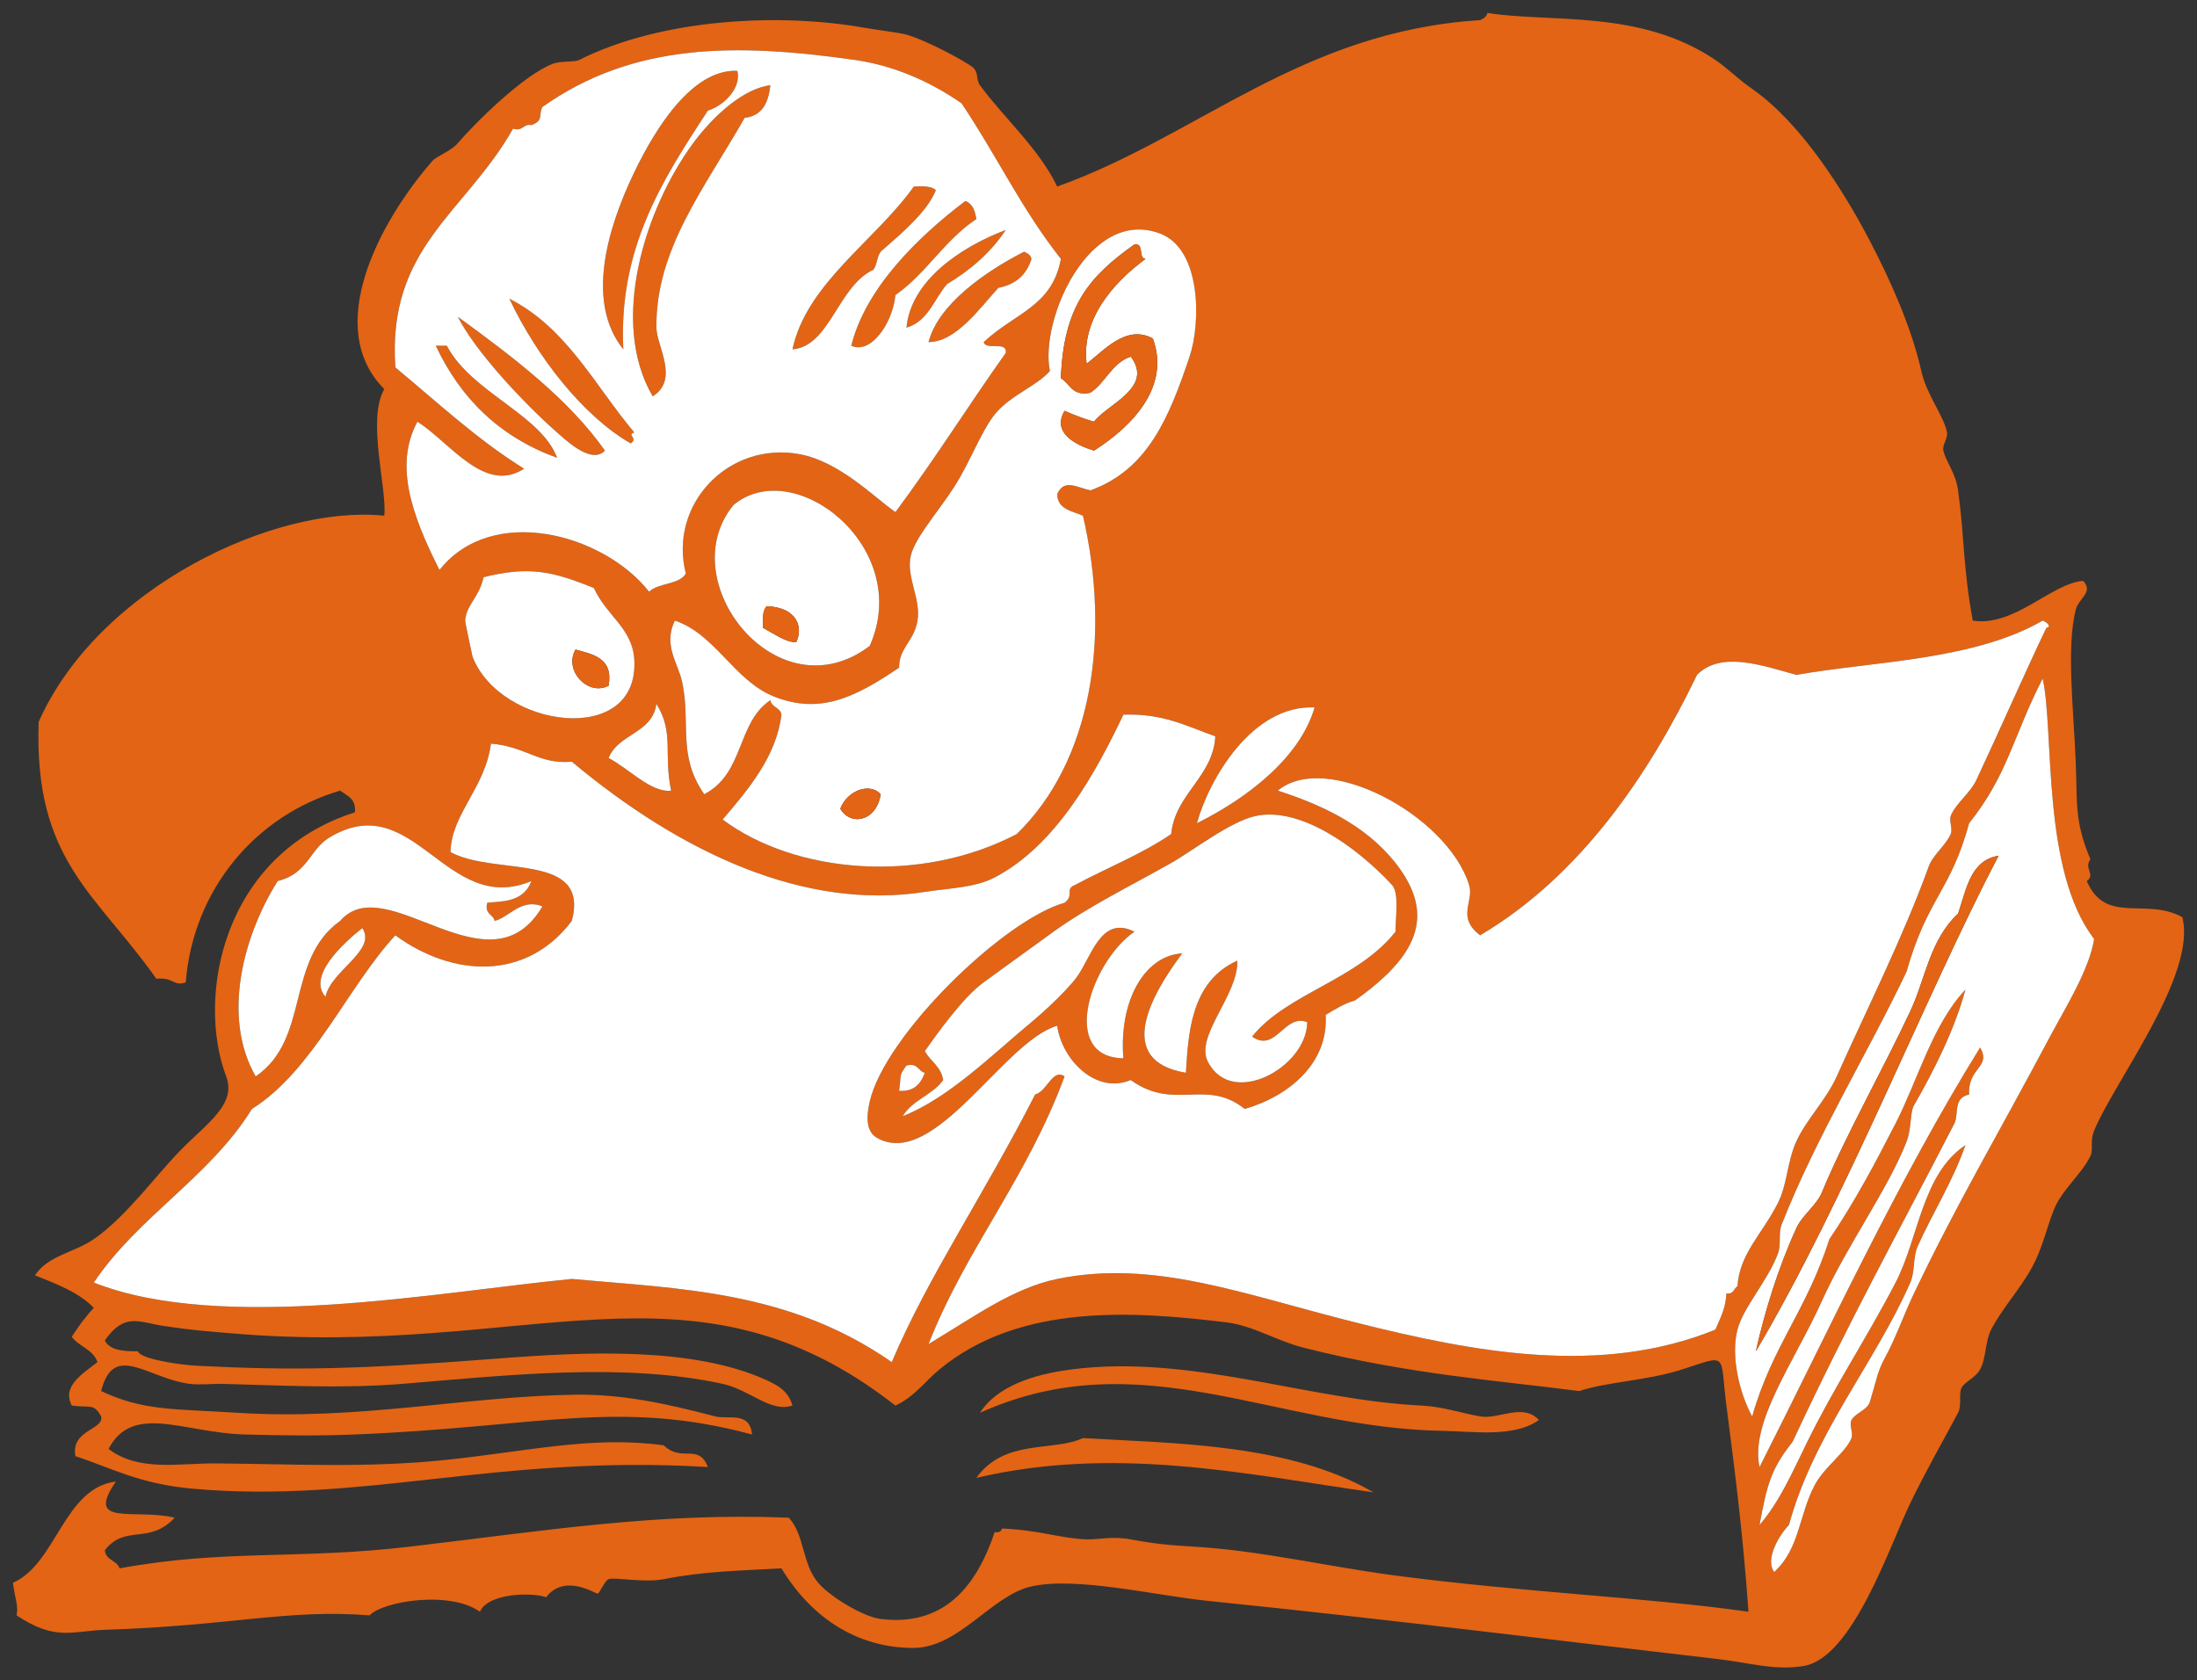 <?xml version="1.0" encoding="UTF-8" standalone="no"?>
<svg
   xmlns:dc="http://purl.org/dc/elements/1.1/"
   xmlns:cc="http://creativecommons.org/ns#"
   xmlns:rdf="http://www.w3.org/1999/02/22-rdf-syntax-ns#"
   xmlns:svg="http://www.w3.org/2000/svg"
   xmlns="http://www.w3.org/2000/svg"
   xmlns:sodipodi="http://sodipodi.sourceforge.net/DTD/sodipodi-0.dtd"
   xmlns:inkscape="http://www.inkscape.org/namespaces/inkscape"
   inkscape:version="1.0 (4035a4fb49, 2020-05-01)"
   height="520.179"
   width="679.983"
   sodipodi:docname="saĝa.svg"
   id="svg999"
   viewBox="0 0 679.983 520.179"
   version="1.1">
  <rect x="0" y="0" width="679.983" height="520.179" fill="#333333" stroke="none"/>
  <defs
     id="defs1003" />
  <sodipodi:namedview
     inkscape:current-layer="svg999"
     inkscape:window-maximized="1"
     inkscape:window-y="0"
     inkscape:window-x="0"
     inkscape:cy="266.3754"
     inkscape:cx="341.5043"
     inkscape:zoom="1.48"
     fit-margin-bottom="4"
     fit-margin-right="4"
     fit-margin-left="4"
     lock-margins="true"
     fit-margin-top="4"
     showgrid="false"
     id="namedview1001"
     inkscape:window-height="1016"
     inkscape:window-width="1920"
     inkscape:pageshadow="2"
     inkscape:pageopacity="0"
     guidetolerance="10"
     gridtolerance="10"
     objecttolerance="10"
     borderopacity="1"
     bordercolor="#666666"
     pagecolor="#ffffff" />
  <path
     d="m 610.584,192.115 c 12.834,2.018 24.296,-11.5 34.142,-12.317 3.368,3.53 -1.352,5.316 -2.276,8.958 -2.924,11.514 -0.681,30.793 0,47.028 0.536,12.769 -0.491,18.24 4.552,30.232 -2.187,2.793 1.737,4.601 -1.138,6.718 5.93,13.673 18.238,4.895 29.589,11.197 4.512,17.978 -21.116,50.963 -27.313,66.063 -1.352,3.295 -0.149,5.768 -1.138,7.838 -2.692,5.632 -8.963,10.568 -11.381,16.796 -2.476,6.377 -3.523,11.966 -6.828,17.916 -3.755,6.759 -9.304,12.76 -12.519,19.035 -1.894,3.696 -1.526,8.87 -3.414,12.317 -1.407,2.567 -4.647,3.795 -5.69,5.599 -1.042,1.803 0.088,5.529 -1.138,7.838 -4.732,8.914 -9.812,17.683 -14.795,27.993 -6.439,13.326 -17.836,47.909 -33.004,50.387 -9.127,1.491 -16.225,-0.967 -27.313,-2.239 -42.205,-4.839 -99.949,-12.088 -157.05,-17.916 -16.466,-1.681 -40.602,-7.588 -54.627,-4.479 -12.304,2.729 -22.346,18.932 -36.418,19.035 -15.719,0.116 -30.773,-7.783 -40.97,-24.634 -13.479,0.777 -23.949,0.906 -36.418,3.359 -6.093,1.198 -15.319,-0.707 -17.071,0 -1.279,0.516 -2.704,4.379 -3.414,4.479 -0.623,0.087 -10.133,-6.383 -15.933,1.12 -3.667,-1.485 -17.808,-1.547 -20.485,4.479 -9.189,-6.587 -29.877,-3.337 -34.142,1.12 -25.653,-1.985 -42.412,3.196 -81.94,4.479 -9.959,0.324 -15.202,3.619 -27.313,-4.479 0.618,-3.133 -0.508,-5.071 -1.138,-10.078 13.501,-5.927 15.678,-29.292 31.866,-31.352 -9.697,14.179 5.52,8.237 18.209,11.197 -7.905,8.523 -15.338,1.946 -21.623,10.078 0.214,3.149 3.713,3.065 4.552,5.599 32.812,-5.975 54.761,-2.595 89.906,-6.718 41.887,-4.913 76.105,-10.586 117.22,-8.958 4.968,5.352 4.021,14.163 9.104,20.155 3.683,4.341 13.945,10.529 19.347,11.197 20.921,2.589 30.237,-11.974 35.28,-26.873 1.324,0.181 2.025,-0.247 2.276,-1.12 11.778,0.492 18.1,3.078 26.175,3.359 3.51,0.122 7.896,-1.092 13.657,0 6.793,1.285 11.964,1.825 19.347,2.239 20.443,1.148 41.798,6.232 62.593,8.958 40.218,5.271 77.967,6.764 109.25,11.197 -1.695,-24.103 -4.227,-43.71 -6.828,-63.824 -2.102,-16.248 0.825,-15.897 -13.657,-11.197 -10.966,3.558 -23.448,3.836 -31.866,6.718 -25.515,-3.313 -53.085,-5.218 -85.354,-13.437 -8.496,-2.164 -15.603,-6.828 -23.899,-7.838 -29.006,-3.53 -63.972,-5.884 -88.768,14.556 -4.454,3.671 -7.789,8.523 -13.657,11.197 -63.187,-49.333 -113.2,-14.299 -205.99,-22.394 -6.639,-0.58 -11.119,-0.829 -20.485,-2.239 -7.678,-1.157 -12.057,-4.296 -18.209,4.479 1.465,3.038 5.656,3.393 10.242,3.359 0.601,2.36 12.925,4.213 18.209,4.479 29.9,1.5 49.165,1.189 93.32,-2.239 26.908,-2.088 60.262,-3.716 83.078,6.718 3.734,1.708 6.705,3.442 7.966,7.838 -6.86,2.26 -12.997,-4.829 -21.623,-6.718 -30.627,-6.704 -67.274,-2.617 -99.011,0 -18.718,1.543 -39.1,0.441 -55.765,0 -2.336,-0.062 -7.311,0.395 -10.242,0 -13.006,-1.752 -23.492,-13.057 -27.313,2.239 13.165,6.205 22.601,5.461 42.108,6.718 37.538,2.419 70.904,-5.133 104.7,-5.599 14.32,-0.198 27.749,2.653 43.246,6.718 3.891,1.021 10.788,-1.691 11.381,5.599 -41.198,-11.085 -66.138,-2.27 -122.91,0 -12.004,0.48 -22.952,0.3 -34.142,0 -18.79,-0.502 -34.617,-9.837 -42.108,4.479 9.424,7.115 21.727,4.402 33.004,4.479 24.173,0.166 47.027,1.485 71.698,-1.12 25.484,-2.691 45.241,-7.5 67.145,-4.479 5.559,5.406 10.748,-0.804 13.657,6.718 -65.311,-3.937 -106.28,11.386 -159.33,6.718 -16.827,-1.48 -25.634,-6.605 -36.418,-10.078 -1.491,-8.212 8.877,-8.091 7.966,-12.317 -2.28,-4.17 -3.405,-2.553 -9.104,-3.359 -3.028,-5.913 3.01,-9.606 7.966,-13.437 -1.326,-3.921 -5.724,-4.819 -7.966,-7.838 2.049,-3.21 4.274,-6.245 6.828,-8.958 -4.594,-4.81 -11.475,-7.371 -18.209,-10.078 4.106,-6.211 12.085,-6.962 18.209,-11.197 10.156,-7.023 19.114,-19.717 27.313,-27.993 7.903,-7.977 16.884,-13.861 13.657,-22.394 -9.24,-24.429 -1.317,-68.596 39.832,-81.739 0.493,-4.217 -2.405,-5.099 -4.552,-6.718 -25.919,7.606 -45.461,30.304 -47.798,59.345 -3.778,1.4 -3.564,-1.643 -9.104,-1.12 -18.612,-26.442 -37.921,-36.492 -36.418,-79.5 18.481,-41.587 73.101,-67.321 106.98,-63.824 0.885,-8.419 -5.472,-29.821 0,-39.19 -18.93,-19.015 -1.666,-51.572 14.795,-70.542 1.445,-1.665 5.854,-3.096 7.966,-5.599 4.764,-5.643 20.315,-21.25 29.589,-24.634 2.315,-0.844 6.496,-0.382 7.966,-1.12 25.779,-12.948 62.08,-14.509 87.63,-10.078 5.647,0.98 11.525,1.624 13.657,2.239 6.765,1.956 18.564,8.499 20.485,10.078 2.013,1.654 0.925,3.747 2.276,5.599 7.123,9.773 18.392,19.742 23.899,31.352 43.588,-15.569 75.576,-48.065 130.88,-51.507 1.014,-0.496 2.035,-0.983 2.276,-2.239 19.452,3.126 47.251,-1.212 70.559,14.556 3.767,2.547 6.81,5.779 11.381,8.958 14.878,10.35 27.978,30.91 36.418,47.028 6.578,12.563 13.009,27.186 15.933,40.31 1.65,7.409 7.034,13.979 7.966,19.035 0.311,1.688 -1.541,3.937 -1.138,5.599 0.91,3.744 3.793,6.848 4.552,12.317 2.035,14.655 1.458,23.416 4.552,40.31 z m -312.97,-160.12 c -9.848,-6.852 -21.186,-11.754 -33.004,-13.437 -36.892,-5.254 -68.582,-5.379 -96.735,14.556 -1.318,2.342 0.533,4.208 -3.414,5.599 -2.742,-0.458 -2.474,2.045 -5.69,1.12 -14.784,26.135 -38.984,36.597 -36.418,73.901 12.965,10.758 25.201,22.233 39.832,31.352 -12.162,7.946 -22.828,-8.044 -33.004,-14.556 -7.106,13.175 -2.076,28.309 6.828,45.908 16.141,-20.464 50.58,-11.363 64.869,6.718 2.862,-2.783 9.26,-2.086 11.381,-5.599 -5.459,-21.417 13.222,-41.074 35.28,-36.951 12.389,2.314 23.165,13.504 29.589,17.916 12.775,-17.221 22.13,-32.354 34.142,-49.268 0.534,-3.884 -6.176,-0.642 -6.828,-3.359 9.816,-9.165 21.133,-10.966 23.899,-25.754 -12.318,-15.644 -19.218,-30.859 -30.728,-48.148 z m 39.832,119.81 c 17.968,-6.472 24.473,-22.885 30.728,-41.43 3.469,-10.284 3.725,-33.187 -9.104,-38.07 -21.789,-8.293 -37.348,26.518 -34.142,42.549 -4.109,4.716 -12.349,7.543 -17.071,13.437 -4.203,5.246 -7.692,14.894 -12.519,22.394 -5.515,8.569 -12.918,16.526 -13.657,22.394 -0.801,6.363 3.344,12.635 2.276,19.035 -1.089,6.534 -5.761,8.389 -5.69,14.556 -13.926,9.444 -24.625,14.5 -38.694,8.958 -12.273,-4.835 -18.273,-19.419 -30.728,-23.514 -3.679,7.649 0.999,13.063 2.276,19.035 2.753,12.874 -1.583,22.592 6.828,34.711 12.482,-6.447 10.032,-22.208 20.485,-29.113 0.335,2.283 3.08,2.196 3.414,4.479 -1.553,12.831 -10.11,22.992 -18.209,32.472 22.457,16.725 61.14,20.162 91.044,4.479 23.33,-22.701 29.139,-61.193 20.485,-98.535 -3.403,-1.505 -7.9,-1.931 -7.966,-6.718 2.123,-4.722 5.835,-2.155 10.242,-1.12 z m -110.39,4.479 c -19.395,23.378 13.461,65.352 42.108,43.669 13.564,-30.396 -23.264,-59.292 -42.108,-43.669 z m -77.388,22.394 c -1.423,6.373 -5.418,8.611 -5.69,13.437 -0.031,0.551 2.239,11.1 2.276,11.197 8.568,22.099 51.388,28.053 50.074,1.12 -0.486,-9.971 -8.531,-13.634 -12.519,-22.394 -13.098,-5.316 -20.199,-6.808 -34.142,-3.359 z m 406.29,30.232 c -10.323,-2.843 -23.276,-7.553 -30.728,0 -14.862,30.876 -36.08,62.269 -67.145,80.62 -7.482,-5.805 -1.726,-10.351 -3.414,-15.676 -6.843,-21.58 -44.279,-41.534 -59.179,-29.113 12.368,4.012 26.702,10.088 36.418,22.394 13.179,16.694 5.973,29.377 -12.519,42.549 -3.521,1.014 -6.268,2.79 -9.104,4.479 0.999,14.803 -11.301,25.18 -25.037,29.113 -12.052,-9.618 -21.705,0.811 -35.28,-8.958 -10.768,4.556 -21.333,-6.294 -22.761,-16.796 -16.578,4.771 -38.001,44.741 -55.765,34.711 -3.332,-1.881 -3.401,-6.29 -2.276,-11.197 4.693,-20.493 41.335,-56.223 60.317,-61.584 3.2,-2.342 -0.184,-4.209 3.414,-5.599 9.833,-5.255 20.652,-9.539 29.589,-15.676 1.17,-12.375 12.958,-17.643 13.657,-30.232 -9.437,-3.417 -16.451,-7.163 -28.451,-6.718 -8.535,17.931 -20.757,40.42 -39.832,50.387 -6.12,3.198 -13.975,3.286 -21.623,4.479 -37.193,5.803 -75.453,-12.057 -109.25,-40.31 -10.183,0.919 -14.176,-4.691 -25.037,-5.599 -1.742,13.666 -12.308,21.868 -12.519,33.592 13.922,7.489 43.163,-0.15 37.556,21.275 -13.972,18.54 -36.669,17.596 -54.627,4.479 -14.731,15.906 -25.507,41.913 -44.384,53.746 -13.063,21.112 -35.222,33.276 -48.936,53.746 39.562,15.669 106.83,2.868 147.95,-1.12 33.318,3.054 67.266,3.564 99.011,25.754 11.116,-26.28 28.499,-51.72 44.384,-82.859 3.728,-0.956 5.376,-8.172 9.104,-5.599 -11.73,31.762 -30.424,53.204 -42.108,82.859 14.211,-8.523 26.23,-17.358 39.832,-20.155 29.808,-6.13 57.351,4.666 92.182,13.437 37.296,9.392 76.162,16.659 111.53,2.239 2.071,-4.729 3.123,-6.84 3.414,-11.197 2.237,0.335 2.257,-1.513 3.414,-2.239 0.653,-10.08 7.528,-15.924 12.519,-25.754 2.938,-5.789 2.844,-12.761 5.69,-19.035 3.091,-6.811 9.227,-12.816 12.519,-20.155 9.858,-21.981 20.651,-43.407 28.451,-64.944 1.316,-3.632 5.232,-6.483 6.828,-10.078 0.669,-1.507 -0.575,-4.125 0,-5.599 1.523,-3.903 5.967,-6.934 7.966,-11.197 7.15,-15.242 15.399,-34.043 21.623,-47.028 1.747,-0.268 0.166,-1.843 -1.138,-2.239 -21.353,12.327 -52.286,12.572 -76.25,16.796 z m 53.489,45.908 c -5.72,21.118 -12.871,23.02 -19.347,45.908 -12.008,25.337 -27.927,50.971 -38.694,78.38 -1.065,2.71 -0.04,6.066 -1.138,8.958 -3.276,8.633 -10.699,16.529 -12.519,23.514 -2.141,8.215 0.646,19.765 4.552,26.873 6.283,-21.997 16.706,-32.43 23.899,-54.866 7.766,-11.493 13.865,-22.908 20.485,-35.831 6.91,-13.488 11.453,-30.665 21.623,-41.43 -3.305,12.326 -9.898,25.422 -15.933,35.831 -1.234,2.127 -0.741,7.255 -2.276,11.197 -5.793,14.884 -18.408,32.027 -26.175,49.268 -8.511,18.893 -22.378,37.525 -19.347,51.507 20.46,-40.304 42.668,-88.631 68.283,-129.89 3.518,6.269 -3.825,6.048 -3.414,14.556 -5.1,1.098 -3.107,6.148 -4.552,8.958 -16.791,32.64 -32.433,60.719 -50.074,98.535 -6.633,8.384 -7.853,12.906 -10.242,25.754 6.242,-7.226 10.038,-16.071 14.795,-25.754 8.479,-17.259 18.259,-31.866 27.313,-49.268 7.183,-13.804 8.174,-33.643 21.623,-42.549 -3.908,11.261 -10.355,21.315 -14.795,31.352 -1.502,3.396 -0.75,7.707 -2.276,11.197 -10.862,24.85 -29.785,46.635 -37.556,75.021 -3.657,3.86 -7.343,11.082 -4.552,14.556 7.912,-7.253 7.543,-17.421 12.519,-26.873 3.005,-5.707 9.534,-10.01 11.381,-14.556 0.632,-1.553 -0.782,-4.126 0,-5.599 1.104,-2.082 4.938,-3.142 5.69,-5.599 1.996,-6.513 2.34,-9.382 4.552,-13.437 3.629,-6.65 5.736,-13.101 9.104,-20.155 13.547,-28.376 25.321,-47.916 42.108,-79.5 4.95,-9.313 12.152,-20.704 13.657,-30.232 -16.385,-21.235 -12.305,-64.477 -15.933,-80.62 -9.271,18.164 -10.776,29.776 -22.761,44.789 z m -421.08,-20.155 c 6.12,3.102 13.085,10.787 19.347,10.078 -2.442,-11.709 1.028,-17.807 -4.552,-26.873 -1.247,9.224 -11.873,9.22 -14.795,16.796 z m 182.09,20.155 c 15.808,-7.855 31.965,-20.439 36.418,-35.831 -19.299,-0.907 -32.678,22.224 -36.418,35.831 z m 61.455,33.592 c 0.034,-4.87 1.197,-12.05 -1.138,-14.556 -11.002,-11.81 -28.374,-24.194 -42.108,-21.275 -7.879,1.675 -19.635,10.869 -26.175,14.556 -13.271,7.483 -25.533,13.441 -36.418,21.275 -8.441,6.074 -16.901,12.26 -21.623,15.676 -6.603,4.778 -14.738,16.408 -18.209,21.275 1.712,3.168 5.015,4.77 5.69,8.958 -3.266,4.626 -9.622,6.21 -12.519,11.197 14.131,-5.556 27.508,-18.872 39.832,-29.113 4.506,-3.744 10.562,-9.498 13.657,-13.437 4.813,-6.126 7.568,-19.922 18.209,-14.556 -13.369,9.203 -23.512,38.851 -3.414,39.19 -1.431,-17.462 6.364,-31.802 18.209,-32.472 -9.957,13.3 -20.896,33.253 1.138,36.951 0.756,-11.478 1.27,-28.198 15.933,-34.711 0.298,10.736 -13.265,23.302 -9.104,31.352 7.468,14.449 30.666,1.544 30.728,-12.317 -7.137,-2.765 -9.665,9.628 -17.071,4.479 10.746,-13.397 32.546,-17.466 44.384,-32.472 z m -330.04,-29.113 c -6.097,3.688 -6.494,11.067 -15.933,13.437 -10.468,16.6 -17.465,41.82 -6.828,60.465 16.966,-11.485 9.192,-36.063 26.175,-48.148 14.244,-16.446 46.145,23.475 62.593,-4.479 -6.601,-2.687 -10.602,3.637 -14.795,4.479 -0.485,-2.135 -3.251,-2.027 -2.276,-5.599 3.946,-0.497 11.135,0.13 13.657,-6.718 -26.56,11.094 -36.302,-29.341 -62.593,-13.437 z m -1.138,49.268 c 1.605,-8.083 16.02,-14.39 11.381,-21.275 -6.13,4.873 -17.014,14.934 -11.381,21.275 z m 177.54,29.113 c 4.821,0.264 6.741,-2.325 7.966,-5.599 -2.17,-0.477 -2.06,-3.199 -5.69,-2.239 -2.464,3.251 -1.523,2.905 -2.276,7.838 z"
     id="path931"
     style="fill-rule:evenodd;fill:#e36414;fill-opacity:1" />
  <path
     d="m 192.924,108.135 c -11.523,-14.317 -5.29,-36.803 3.414,-54.866 6.663,-13.827 17.989,-31.902 31.866,-31.352 1.324,4.916 -3.659,10.617 -9.104,12.317 -14.026,21.368 -27.724,42.633 -26.175,73.901 z"
     id="path933"
     style="fill-rule:evenodd;fill:#e36414;fill-opacity:1" />
  <path
     d="m 238.444,26.399 c -0.608,5.375 -2.497,9.487 -7.966,10.078 -12.487,21.886 -27.584,40.768 -27.313,64.944 0.064,5.713 7.17,16.022 -1.138,21.275 -13.466,-22.92 -2.532,-57.936 12.519,-78.38 6.367,-8.65 15.8,-17.016 23.899,-17.916 z"
     id="path935"
     style="fill-rule:evenodd;fill:#e36414;fill-opacity:1" />
  <path
     d="m 289.654,58.871 c -2.602,6.606 -10.414,13.208 -17.071,19.035 -1.161,1.471 -1.115,4.127 -2.276,5.599 -10.962,5.064 -13.514,23.791 -25.037,24.634 4.36,-20.426 25.676,-33.65 37.556,-50.387 2.805,-0.148 5.483,-0.169 6.828,1.12 z"
     id="path937"
     style="fill-rule:evenodd;fill:#e36414;fill-opacity:1" />
  <path
     d="m 298.764,62.23 c 2.248,0.774 3.034,2.986 3.414,5.599 -9.773,6.434 -15.502,16.847 -25.037,23.514 -0.872,8.926 -7.744,18.463 -13.657,15.676 4.371,-17.755 20.487,-33.562 35.28,-44.789 z"
     id="path939"
     style="fill-rule:evenodd;fill:#e36414;fill-opacity:1" />
  <path
     d="m 311.274,71.188 c -4.633,7.012 -10.911,12.406 -18.209,16.796 -3.992,4.657 -5.777,11.485 -12.519,13.437 1.36,-14.396 16.468,-24.811 30.728,-30.232 z"
     id="path941"
     style="fill-rule:evenodd;fill:#e36414;fill-opacity:1" />
  <path
     d="m 327.214,152.925 c 0.066,4.787 4.564,5.213 7.966,6.718 8.654,37.343 2.845,75.834 -20.485,98.535 -29.905,15.683 -68.587,12.246 -91.044,-4.479 8.098,-9.479 16.655,-19.641 18.209,-32.472 -0.335,-2.283 -3.08,-2.196 -3.414,-4.479 -10.453,6.904 -8.003,22.665 -20.485,29.113 -8.411,-12.119 -4.075,-21.837 -6.828,-34.711 -1.277,-5.973 -5.955,-11.386 -2.276,-19.035 12.455,4.095 18.455,18.679 30.728,23.514 14.069,5.543 24.768,0.486 38.694,-8.958 -0.071,-6.167 4.601,-8.023 5.69,-14.556 1.067,-6.4 -3.077,-12.672 -2.276,-19.035 0.739,-5.868 8.142,-13.825 13.657,-22.394 4.827,-7.5 8.316,-17.148 12.519,-22.394 4.722,-5.893 12.961,-8.72 17.071,-13.437 -3.206,-16.031 12.352,-50.842 34.142,-42.549 12.829,4.883 12.573,27.787 9.104,38.07 -6.255,18.545 -12.76,34.958 -30.728,41.43 -4.408,-1.036 -8.12,-3.602 -10.242,1.12 z m 1.138,-35.831 c 2.865,1.661 3.381,5.631 9.104,4.479 4.77,-3.145 6.598,-9.184 12.519,-11.197 7.213,9.629 -7.125,14.638 -11.381,20.155 -1.506,-0.391 -5.713,-1.806 -9.104,-3.359 -4.144,7.078 3.991,10.719 9.104,12.317 12.144,-7.709 23.661,-20 18.209,-34.711 -8.109,-4.374 -14.78,3.383 -20.485,7.838 -1.716,-13.482 7.783,-24.772 18.209,-32.472 -2.347,-0.305 -0.271,-4.958 -3.414,-4.479 -14.048,9.939 -21.966,19.206 -22.761,41.43 z m -68.283,133.25 c 3.223,5.464 11.154,3.966 12.519,-4.479 -3.315,-3.702 -10.305,-1.27 -12.519,4.479 z"
     fill="#ffffff"
     id="path943"
     style="fill-rule:evenodd" />
  <path
     d="m 351.114,75.667 c 3.143,-0.479 1.067,4.174 3.414,4.479 -10.426,7.7 -19.925,18.989 -18.209,32.472 5.705,-4.455 12.376,-12.212 20.485,-7.838 5.452,14.711 -6.065,27.002 -18.209,34.711 -5.113,-1.598 -13.248,-5.239 -9.104,-12.317 3.391,1.553 7.599,2.968 9.104,3.359 4.255,-5.517 18.594,-10.526 11.381,-20.155 -5.92,2.013 -7.749,8.052 -12.519,11.197 -5.723,1.152 -6.24,-2.818 -9.104,-4.479 0.795,-22.223 8.713,-31.491 22.761,-41.43 z"
     id="path945"
     style="fill-rule:evenodd;fill:#e36414;fill-opacity:1" />
  <path
     d="m 316.974,77.906 c 1.013,0.496 2.036,0.983 2.276,2.239 -1.481,4.888 -4.861,7.907 -10.242,8.958 -5.806,6.334 -13.125,16.806 -21.623,16.796 3.019,-11.651 17.337,-21.71 29.589,-27.993 z"
     id="path947"
     style="fill-rule:evenodd;fill:#e36414;fill-opacity:1" />
  <path
     d="m 157.644,92.462 c 17.784,9.001 26.486,26.942 38.694,41.43 -2.571,0.627 1.379,1.747 -1.138,3.359 -14.647,-8.391 -28.992,-26.69 -37.556,-44.789 z"
     id="path949"
     style="fill-rule:evenodd;fill:#e36414;fill-opacity:1" />
  <path
     d="m 141.704,98.061 c 17.284,12.567 34.381,25.573 45.522,41.43 -3.999,4.155 -11.145,-2.377 -14.795,-5.599 -11.089,-9.79 -25.579,-25.544 -30.728,-35.831 z"
     id="path951"
     style="fill-rule:evenodd;fill:#e36414;fill-opacity:1" />
  <path
     d="m 134.884,107.015 h 3.414 c 7.641,14.537 29.159,21.278 34.142,34.711 -17.729,-6.445 -29.896,-18.361 -37.556,-34.711 z"
     id="path953"
     style="fill-rule:evenodd;fill:#e36414;fill-opacity:1" />
  <path
     id="path955"
     d="m 269.174,199.955 c -28.647,21.683 -61.503,-20.292 -42.108,-43.669 18.844,-15.623 55.672,13.273 42.108,43.669 z m -33.004,-5.599 c 4.008,2.16 6.896,4.377 10.242,4.479 2.216,-4.487 0.477,-10.778 -9.104,-11.197 -1.31,1.323 -1.288,3.958 -1.138,6.718 z"
     style="fill:#ffffff;fill-rule:evenodd" />
  <path
     id="path957"
     d="m 183.814,182.035 c 3.988,8.761 12.033,12.423 12.519,22.394 1.313,26.934 -41.506,20.979 -50.074,-1.12 -0.037,-0.097 -2.307,-10.646 -2.276,-11.197 0.272,-4.826 4.268,-7.063 5.69,-13.437 13.942,-3.449 21.044,-1.957 34.142,3.359 z m 4.552,30.232 c 1.48,-8.547 -4.627,-9.631 -10.242,-11.197 -3.711,6.454 3.826,14.553 10.242,11.197 z"
     style="fill:#ffffff;fill-rule:evenodd" />
  <path
     d="m 237.304,187.635 c 9.581,0.419 11.32,6.71 9.104,11.197 -3.347,-0.102 -6.234,-2.319 -10.242,-4.479 -0.15,-2.76 -0.172,-5.395 1.138,-6.718 z"
     id="path961"
     style="fill-rule:evenodd;fill:#e36414;fill-opacity:1" />
  <path
     d="m 632.214,192.115 c 1.304,0.396 2.885,1.972 1.138,2.239 -6.224,12.985 -14.473,31.786 -21.623,47.028 -2,4.263 -6.444,7.294 -7.966,11.197 -0.575,1.474 0.669,4.091 0,5.599 -1.597,3.594 -5.513,6.445 -6.828,10.078 -7.8,21.537 -18.594,42.962 -28.451,64.944 -3.291,7.339 -9.428,13.344 -12.519,20.155 -2.846,6.274 -2.752,13.246 -5.69,19.035 -4.99,9.83 -11.865,15.674 -12.519,25.754 -1.157,0.727 -1.177,2.574 -3.414,2.239 -0.291,4.357 -1.343,6.469 -3.414,11.197 -35.367,14.42 -74.233,7.153 -111.53,-2.239 -34.831,-8.771 -62.374,-19.567 -92.182,-13.437 -13.602,2.797 -25.621,11.632 -39.832,20.155 11.684,-29.655 30.378,-51.097 42.108,-82.859 -3.728,-2.573 -5.376,4.642 -9.104,5.599 -15.885,31.139 -33.268,56.579 -44.384,82.859 -31.745,-22.189 -65.693,-22.7 -99.011,-25.754 -41.113,3.987 -108.38,16.789 -147.95,1.12 13.715,-20.471 35.874,-32.634 48.936,-53.746 18.877,-11.833 29.653,-37.841 44.384,-53.746 17.957,13.118 40.655,14.061 54.627,-4.479 5.607,-21.425 -23.634,-13.786 -37.556,-21.275 0.211,-11.724 10.776,-19.925 12.519,-33.592 10.862,0.908 14.854,6.518 25.037,5.599 33.8,28.253 72.06,46.113 109.25,40.31 7.648,-1.192 15.503,-1.281 21.623,-4.479 19.075,-9.968 31.296,-32.456 39.832,-50.387 12.001,-0.445 19.015,3.301 28.451,6.718 -0.699,12.589 -12.487,17.857 -13.657,30.232 -8.937,6.137 -19.757,10.421 -29.589,15.676 -3.599,1.39 -0.214,3.256 -3.414,5.599 -18.982,5.361 -55.624,41.091 -60.317,61.584 -1.124,4.908 -1.056,9.316 2.276,11.197 17.764,10.029 39.187,-29.94 55.765,-34.711 1.428,10.502 11.993,21.352 22.761,16.796 13.575,9.768 23.228,-0.661 35.28,8.958 13.736,-3.932 26.036,-14.31 25.037,-29.113 2.836,-1.688 5.583,-3.464 9.104,-4.479 18.491,-13.172 25.697,-25.855 12.519,-42.549 -9.716,-12.307 -24.049,-18.382 -36.418,-22.394 14.899,-12.421 52.336,7.532 59.179,29.113 1.688,5.325 -4.067,9.871 3.414,15.676 31.066,-18.351 52.283,-49.744 67.145,-80.62 7.452,-7.553 20.404,-2.843 30.728,0 23.964,-4.224 54.896,-4.469 76.25,-16.796 z"
     fill="#ffffff"
     id="path963"
     style="fill-rule:evenodd" />
  <path
     d="m 178.124,201.075 c 5.615,1.567 11.722,2.65 10.242,11.197 -6.416,3.356 -13.954,-4.743 -10.242,-11.197 z"
     id="path965"
     style="fill-rule:evenodd;fill:#e36414;fill-opacity:1" />
  <path
     id="path967"
     d="m 632.214,210.035 c 3.628,16.143 -0.452,59.384 15.933,80.62 -1.505,9.529 -8.706,20.92 -13.657,30.232 -16.787,31.584 -28.561,51.124 -42.108,79.5 -3.369,7.054 -5.475,13.505 -9.104,20.155 -2.212,4.054 -2.556,6.923 -4.552,13.437 -0.752,2.457 -4.586,3.517 -5.69,5.599 -0.782,1.472 0.632,4.045 0,5.599 -1.847,4.546 -8.376,8.849 -11.381,14.556 -4.976,9.453 -4.607,19.62 -12.519,26.873 -2.791,-3.474 0.896,-10.697 4.552,-14.556 7.771,-28.386 26.694,-50.171 37.556,-75.021 1.526,-3.49 0.774,-7.801 2.276,-11.197 4.44,-10.037 10.887,-20.091 14.795,-31.352 -13.45,8.906 -14.44,28.745 -21.623,42.549 -9.054,17.402 -18.835,32.008 -27.313,49.268 -4.757,9.682 -8.553,18.528 -14.795,25.754 2.39,-12.848 3.61,-17.369 10.242,-25.754 17.641,-37.816 33.284,-65.895 50.074,-98.535 1.445,-2.809 -0.547,-7.859 4.552,-8.958 -0.411,-8.509 6.932,-8.287 3.414,-14.556 -25.615,41.256 -47.823,89.583 -68.283,129.89 -3.031,-13.982 10.835,-32.614 19.347,-51.507 7.767,-17.24 20.383,-34.383 26.175,-49.268 1.535,-3.942 1.042,-9.07 2.276,-11.197 6.035,-10.409 12.628,-23.505 15.933,-35.831 -10.17,10.765 -14.713,27.942 -21.623,41.43 -6.62,12.923 -12.719,24.338 -20.485,35.831 -7.194,22.436 -17.616,32.869 -23.899,54.866 -3.906,-7.108 -6.693,-18.658 -4.552,-26.873 1.82,-6.985 9.242,-14.881 12.519,-23.514 1.098,-2.892 0.073,-6.248 1.138,-8.958 10.767,-27.41 26.686,-53.043 38.694,-78.38 6.476,-22.888 13.627,-24.791 19.347,-45.908 11.985,-15.013 13.49,-26.625 22.761,-44.789 z m -26.175,72.782 c -8.809,8.211 -10.099,20.241 -14.795,30.232 -8.67,18.448 -20.181,38.767 -27.313,55.986 -1.73,4.175 -6.065,7.026 -7.966,11.197 -5.796,12.711 -9.861,26.225 -12.519,38.07 28.21,-47.785 52.007,-109.2 75.112,-153.4 -8.763,1.456 -9.917,10.398 -12.519,17.916 z"
     style="fill:#ffffff;fill-rule:evenodd" />
  <path
     id="path969"
     d="m 203.164,217.875 c 5.58,9.066 2.11,15.164 4.552,26.873 -6.262,0.71 -13.226,-6.976 -19.347,-10.078 2.921,-7.576 13.547,-7.572 14.795,-16.796 z"
     style="fill:#ffffff;fill-rule:evenodd" />
  <path
     id="path971"
     d="m 406.874,218.995 c -4.453,15.392 -20.61,27.976 -36.418,35.831 3.74,-13.607 17.119,-36.738 36.418,-35.831 z"
     style="fill:#ffffff;fill-rule:evenodd" />
  <path
     d="m 272.584,245.865 c -1.365,8.445 -9.296,9.943 -12.519,4.479 2.213,-5.749 9.204,-8.181 12.519,-4.479 z"
     id="path975"
     style="fill-rule:evenodd;fill:#e36414;fill-opacity:1" />
  <path
     id="path977"
     d="m 387.524,320.885 c 7.405,5.15 9.934,-7.243 17.071,-4.479 -0.061,13.861 -23.26,26.766 -30.728,12.317 -4.161,-8.05 9.403,-20.616 9.104,-31.352 -14.663,6.513 -15.177,23.233 -15.933,34.711 -22.034,-3.697 -11.095,-23.651 -1.138,-36.951 -11.845,0.67 -19.639,15.01 -18.209,32.472 -20.098,-0.339 -9.955,-29.987 3.414,-39.19 -10.641,-5.366 -13.396,8.43 -18.209,14.556 -3.094,3.939 -9.151,9.692 -13.657,13.437 -12.324,10.241 -25.701,23.557 -39.832,29.113 2.896,-4.987 9.252,-6.572 12.519,-11.197 -0.675,-4.188 -3.979,-5.79 -5.69,-8.958 3.471,-4.866 11.606,-16.497 18.209,-21.275 4.722,-3.416 13.182,-9.602 21.623,-15.676 10.884,-7.834 23.147,-13.792 36.418,-21.275 6.54,-3.687 18.296,-12.881 26.175,-14.556 13.734,-2.919 31.106,9.465 42.108,21.275 2.335,2.506 1.172,9.687 1.138,14.556 -11.838,15.005 -33.639,19.074 -44.384,32.472 z"
     style="fill:#ffffff;fill-rule:evenodd" />
  <path
     id="path979"
     d="m 164.474,272.735 c -2.522,6.848 -9.711,6.221 -13.657,6.718 -0.975,3.572 1.791,3.463 2.276,5.599 4.193,-0.842 8.194,-7.166 14.795,-4.479 -16.448,27.954 -48.349,-11.968 -62.593,4.479 -16.983,12.085 -9.209,36.663 -26.175,48.148 -10.636,-18.644 -3.639,-43.865 6.828,-60.465 9.439,-2.369 9.836,-9.748 15.933,-13.437 26.291,-15.904 36.033,24.531 62.593,13.437 z"
     style="fill:#ffffff;fill-rule:evenodd" />
  <path
     d="m 618.554,264.895 c -23.105,44.198 -46.902,105.62 -75.112,153.4 2.657,-11.846 6.723,-25.359 12.519,-38.07 1.902,-4.171 6.237,-7.022 7.966,-11.197 7.132,-17.219 18.644,-37.537 27.313,-55.986 4.696,-9.991 5.986,-22.022 14.795,-30.232 2.602,-7.518 3.756,-16.46 12.519,-17.916 z"
     id="path983"
     style="fill-rule:evenodd;fill:#e36414;fill-opacity:1" />
  <path
     id="path985"
     d="m 112.124,287.295 c 4.64,6.885 -9.776,13.191 -11.381,21.275 -5.633,-6.341 5.251,-16.402 11.381,-21.275 z"
     style="fill:#ffffff;fill-rule:evenodd" />
  <path
     id="path987"
     d="m 280.554,329.845 c 3.63,-0.96 3.52,1.762 5.69,2.239 -1.226,3.274 -3.146,5.863 -7.966,5.599 0.753,-4.934 -0.188,-4.588 2.276,-7.838 z"
     style="fill:#ffffff;fill-rule:evenodd" />
  <path
     d="m 476.294,439.575 c -7.725,5.51 -20.381,3.5 -29.589,3.359 -51.704,-0.794 -93.466,-28.117 -143.4,-5.599 6.235,-9.681 20.379,-12.402 28.451,-13.437 36.764,-4.713 72.928,9.491 108.12,11.197 6.609,0.32 11.989,2.242 18.209,3.359 5.77,1.037 13.267,-4.284 18.209,1.12 z"
     id="path991"
     style="fill-rule:evenodd;fill:#e36414;fill-opacity:1" />
  <path
     d="m 425.084,461.965 c -40.058,-5.759 -80.011,-14.512 -122.91,-4.479 8.802,-12.255 23.674,-7.994 33.004,-12.317 28.096,1.649 64.006,1.683 89.906,16.796 z"
     id="path993"
     style="fill-rule:evenodd;fill:#e36414;fill-opacity:1" />
  <path
     d="m 328.354,80.145 c -2.767,14.787 -14.083,16.589 -23.899,25.754 0.652,2.718 7.362,-0.525 6.828,3.359 -12.012,16.913 -21.367,32.046 -34.142,49.268 -6.424,-4.412 -17.201,-15.601 -29.589,-17.916 -22.058,-4.123 -40.739,15.534 -35.28,36.951 -2.12,3.513 -8.518,2.816 -11.381,5.599 -14.289,-18.081 -48.728,-27.182 -64.869,-6.718 -8.904,-17.6 -13.934,-32.734 -6.828,-45.908 10.175,6.512 20.841,22.502 33.004,14.556 -14.631,-9.119 -26.867,-20.594 -39.832,-31.352 -2.566,-37.304 21.633,-47.766 36.418,-73.901 3.216,0.925 2.949,-1.578 5.69,-1.12 3.947,-1.391 2.096,-3.256 3.414,-5.599 28.153,-19.936 59.842,-19.81 96.735,-14.556 11.818,1.683 23.156,6.585 33.004,13.437 11.509,17.288 18.409,32.504 30.728,48.148 z m -113.81,-35.831 c -15.051,20.444 -25.984,55.461 -12.519,78.38 8.308,-5.253 1.202,-15.562 1.138,-21.275 -0.271,-24.176 14.827,-43.058 27.313,-64.944 5.47,-0.59 7.359,-4.703 7.966,-10.078 -8.1,0.899 -17.532,9.266 -23.899,17.916 z m 4.552,-10.078 c 5.446,-1.7 10.428,-7.401 9.104,-12.317 -13.876,-0.55 -25.202,17.525 -31.866,31.352 -8.704,18.063 -14.937,40.55 -3.414,54.866 -1.549,-31.268 12.149,-52.534 26.175,-73.901 z m 63.731,23.514 c -11.88,16.738 -33.196,29.961 -37.556,50.387 11.523,-0.843 14.076,-19.569 25.037,-24.634 1.161,-1.471 1.115,-4.127 2.276,-5.599 6.657,-5.827 14.469,-12.429 17.071,-19.035 -1.345,-1.289 -4.023,-1.268 -6.828,-1.12 z m -19.347,49.268 c 5.912,2.787 12.785,-6.75 13.657,-15.676 9.536,-6.667 15.265,-17.08 25.037,-23.514 -0.38,-2.612 -1.167,-4.825 -3.414,-5.599 -14.792,11.226 -30.908,27.033 -35.28,44.789 z m 17.071,-5.599 c 6.742,-1.952 8.526,-8.78 12.519,-13.437 7.298,-4.389 13.576,-9.784 18.209,-16.796 -14.26,5.422 -29.368,15.836 -30.728,30.232 z m 6.828,4.479 c 8.498,0.01 15.817,-10.462 21.623,-16.796 5.382,-1.05 8.762,-4.07 10.242,-8.958 -0.24,-1.256 -1.263,-1.743 -2.276,-2.239 -12.252,6.283 -26.57,16.342 -29.589,27.993 z m -92.182,31.352 c 2.517,-1.612 -1.433,-2.732 1.138,-3.359 -12.208,-14.488 -20.91,-32.428 -38.694,-41.43 8.564,18.099 22.909,36.398 37.556,44.789 z m -22.761,-3.359 c 3.65,3.221 10.796,9.754 14.795,5.599 -11.142,-15.856 -28.239,-28.863 -45.522,-41.43 5.149,10.287 19.638,26.041 30.728,35.831 z m 0,7.838 c -4.982,-13.433 -26.501,-20.174 -34.142,-34.711 h -3.414 c 7.66,16.35 19.827,28.266 37.556,34.711 z"
     fill="#ffffff"
     id="path995"
     style="fill-rule:evenodd" />
</svg>
